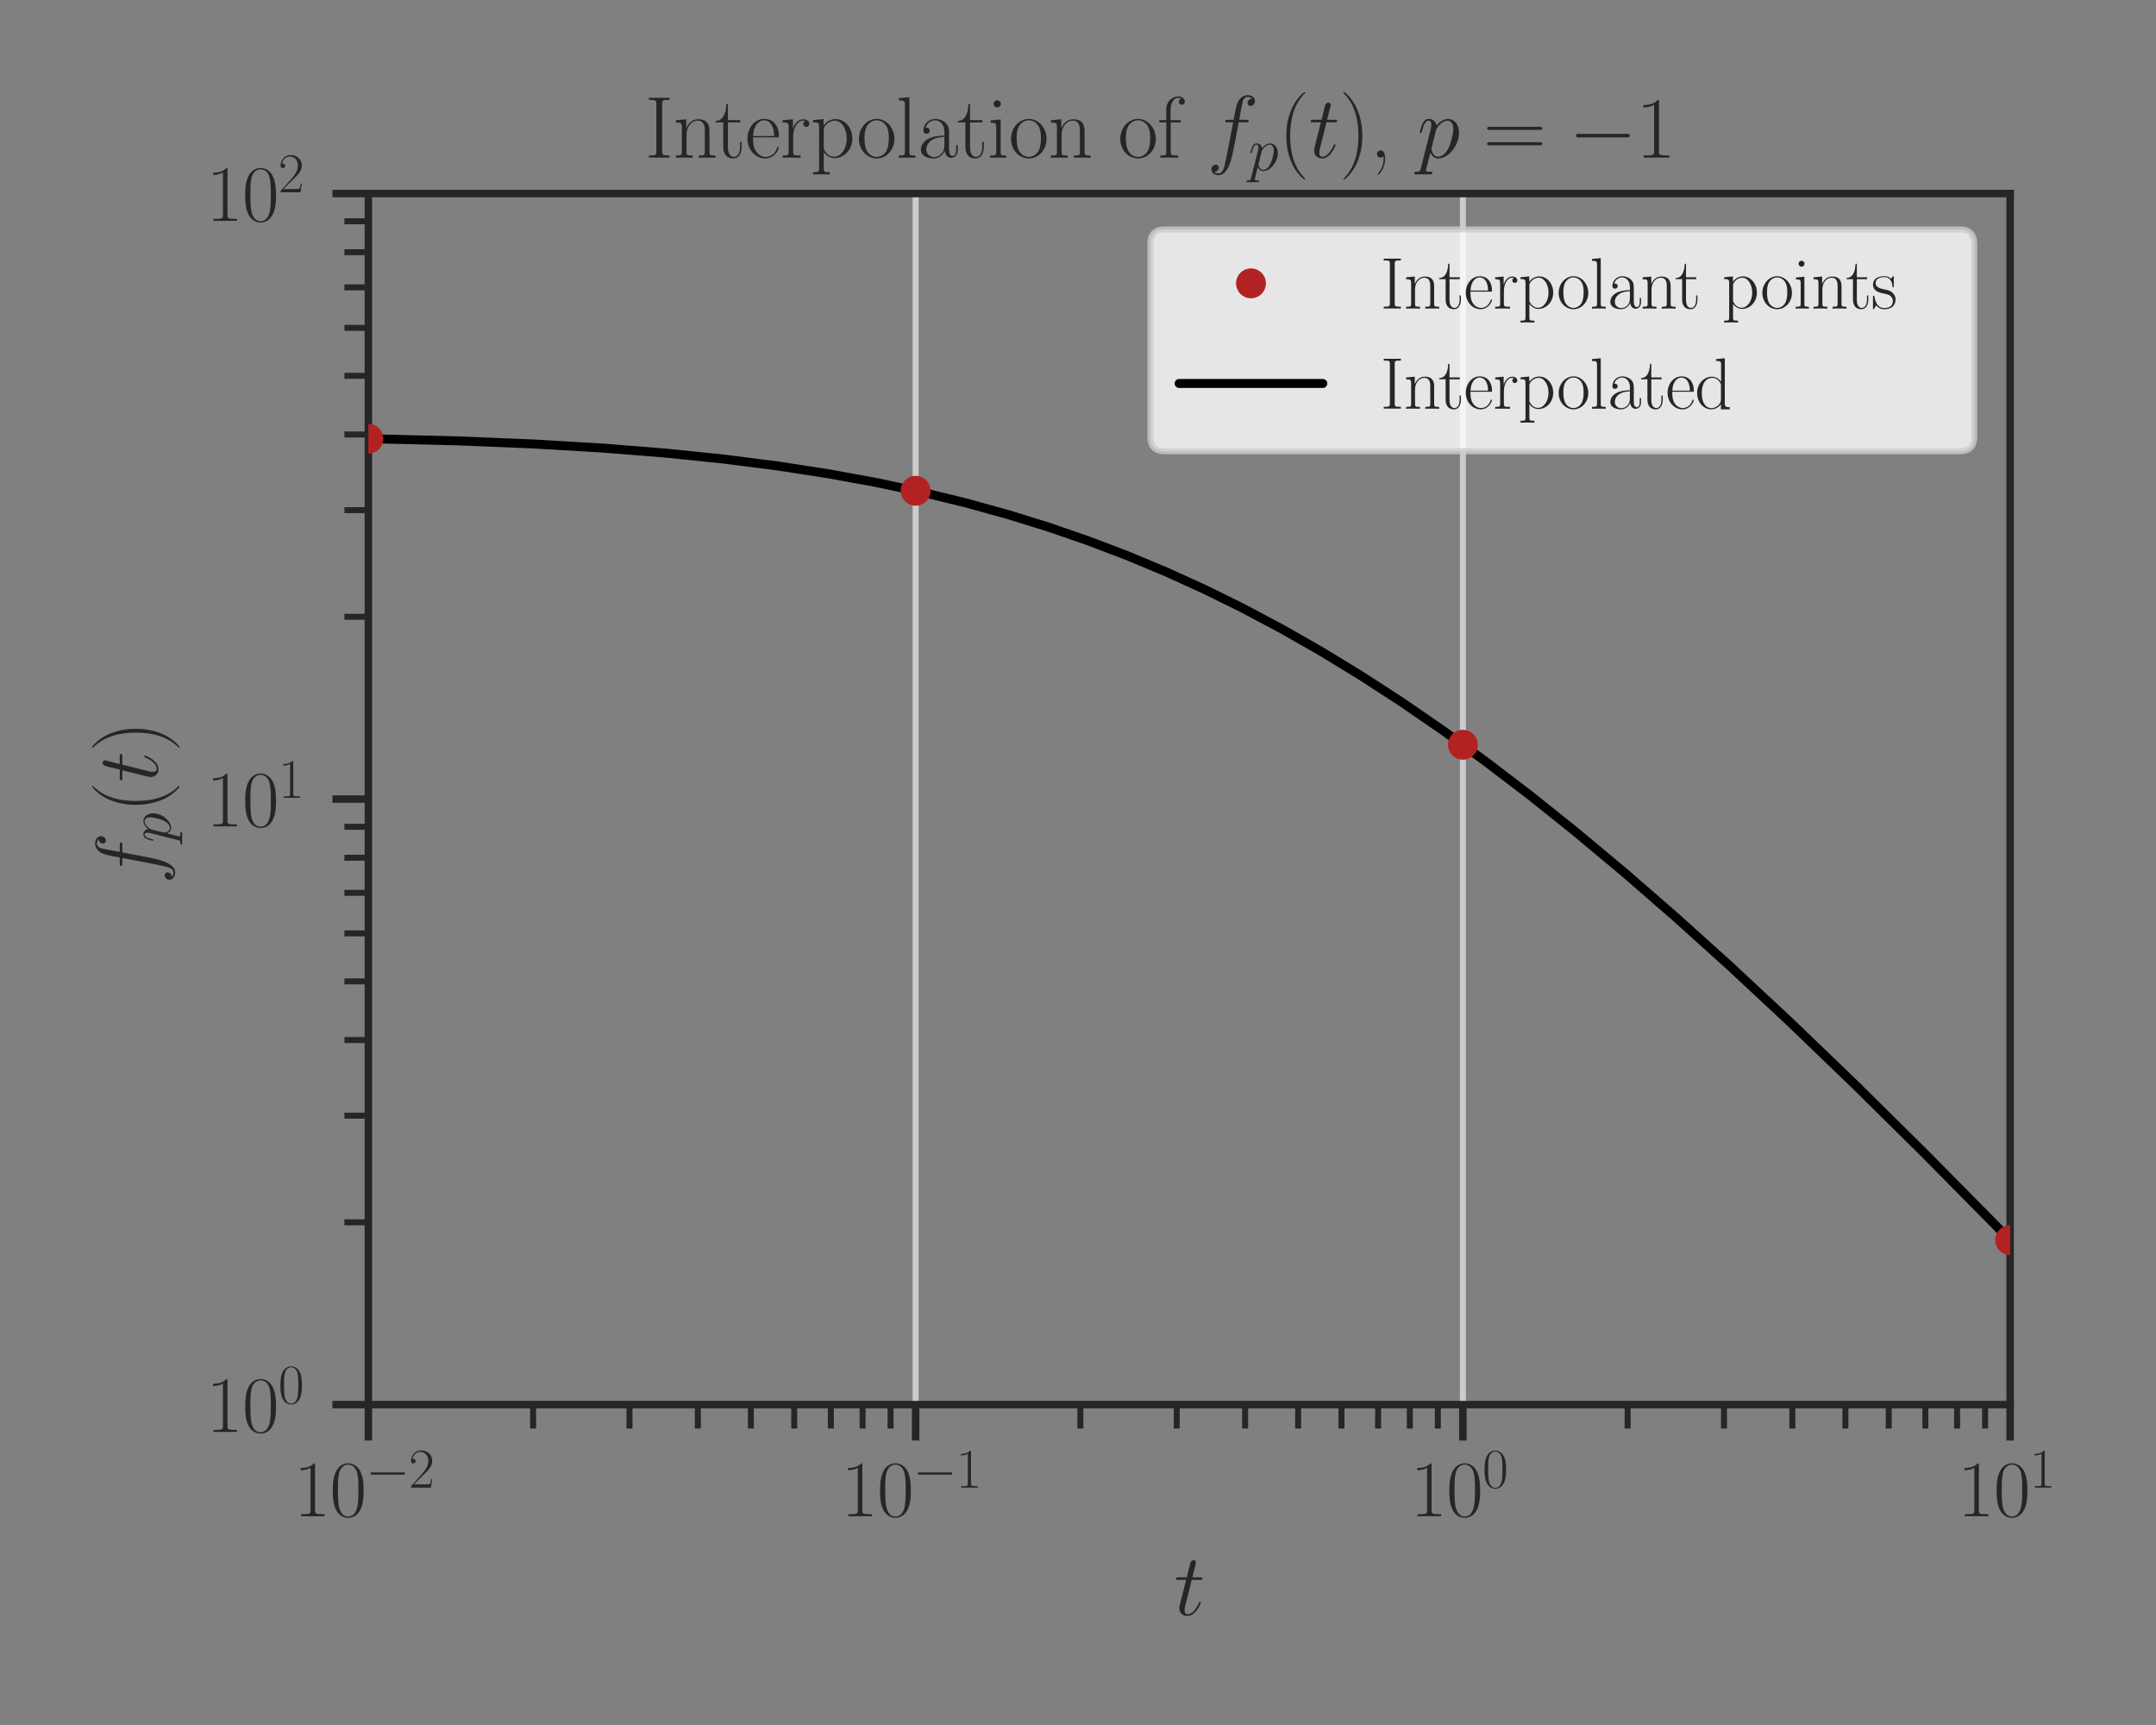 <?xml version="1.0" encoding="UTF-8" standalone="no"?>
<svg
   height="288pt"
   version="1.1"
   viewBox="0 0 360 288"
   width="360pt"
   id="svg610"
   sodipodi:docname="interpolate_trace_2.svg"
   inkscape:version="1.1.2 (0a00cf5339, 2022-02-04)"
   inkscape:export-filename="/home/sia/interpolate_trace_2.png"
   inkscape:export-xdpi="500"
   inkscape:export-ydpi="500"
   xmlns:inkscape="http://www.inkscape.org/namespaces/inkscape"
   xmlns:sodipodi="http://sodipodi.sourceforge.net/DTD/sodipodi-0.dtd"
   xmlns:xlink="http://www.w3.org/1999/xlink"
   xmlns="http://www.w3.org/2000/svg"
   xmlns:svg="http://www.w3.org/2000/svg"
   xmlns:rdf="http://www.w3.org/1999/02/22-rdf-syntax-ns#"
   xmlns:cc="http://creativecommons.org/ns#"
   xmlns:dc="http://purl.org/dc/elements/1.1/">
  <rect x="0" y="0" width="360" height="288" fill="#808080" stroke="none"/>
  <sodipodi:namedview
     id="namedview612"
     pagecolor="#ffffff"
     bordercolor="#666666"
     borderopacity="1.0"
     inkscape:pageshadow="2"
     inkscape:pageopacity="0.0"
     inkscape:pagecheckerboard="0"
     inkscape:document-units="pt"
     showgrid="false"
     inkscape:zoom="1.7760417"
     inkscape:cx="221.27859"
     inkscape:cy="192"
     inkscape:window-width="1920"
     inkscape:window-height="1006"
     inkscape:window-x="0"
     inkscape:window-y="25"
     inkscape:window-maximized="1"
     inkscape:current-layer="svg610" />
  <defs
     id="defs6">
    <style
       type="text/css"
       id="style4">*{stroke-linecap:butt;stroke-linejoin:round;}</style>
  </defs>
  <g
     id="patch_1"
     style="fill:none;stroke:none">
    <path
       d="M 0,288 H 360 V 0 H 0 Z"
       style="fill:none;stroke:none"
       id="path8" />
  </g>
  <g
     id="matplotlib.axis_1">
    <g
       id="xtick_1">
      <g
         id="line2d_1">
        <path
           clip-path="url(#p12f6234865)"
           d="M 61.508,234.506 V 32.312"
           style="fill:none;stroke:#cccccc;stroke-linecap:round"
           id="path14" />
      </g>
      <g
         id="line2d_2">
        <defs
           id="defs18">
          <path
             d="M 0,0 V 6"
             id="m58706935a1"
             style="stroke:#262626;stroke-width:1.25" />
        </defs>
        <g
           id="g22">
          <use
             style="fill:#262626;stroke:#262626;stroke-width:1.25"
             x="61.508"
             xlink:href="#m58706935a1"
             y="234.506"
             id="use20"
             width="100%"
             height="100%" />
        </g>
      </g>
      <g
         id="text_1">
        <!-- $\mathdefault{10^{-2}}$ -->
        <g
           style="fill:#262626"
           transform="matrix(0.132,0,0,-0.132,49.025,253.139)"
           id="g39">
          <defs
             id="defs29">
            <path
               d="m 1702,4058 c 0,134 -6,134 -96,134 -249,-276 -627,-365 -985,-365 -19,0 -51,0 -58,-19 -6,-13 -6,-26 -6,-160 198,0 531,38 787,191 V 461 C 1344,236 1331,160 781,160 H 589 V 0 c 307,0 627,0 934,0 307,0 627,0 935,0 v 160 h -192 c -551,0 -564,70 -564,298 z"
               id="CMR17-31"
               transform="scale(0.016)" />
            <path
               d="m 2688,2025 c 0,391 -6,1055 -275,1566 -237,448 -615,607 -947,607 -308,0 -698,-140 -941,-601 C 269,3118 243,2524 243,2025 c 0,-364 7,-919 205,-1406 275,-658 768,-747 1018,-747 294,0 742,121 1004,728 192,442 218,959 218,1425 z M 1466,-26 c -410,0 -653,351 -743,838 -70,376 -70,926 -70,1284 0,492 0,901 83,1291 122,542 480,709 730,709 262,0 601,-173 723,-696 83,-364 89,-793 89,-1304 0,-416 0,-927 -76,-1304 C 2067,95 1690,-26 1466,-26 Z"
               id="CMR17-30"
               transform="scale(0.016)" />
            <path
               d="m 4218,1472 c 108,0 224,0 224,128 0,128 -116,128 -224,128 H 755 c -109,0 -224,0 -224,-128 0,-128 115,-128 224,-128 z"
               id="CMSY10-0"
               transform="scale(0.016)" />
            <path
               d="M 2669,989 H 2554 C 2490,536 2438,459 2413,420 2381,369 1920,369 1830,369 H 602 c 230,250 678,703 1222,1228 390,370 845,805 845,1438 0,755 -602,1189 -1274,1189 -704,0 -1133,-620 -1133,-1194 0,-250 186,-282 263,-282 64,0 256,39 256,262 0,197 -167,254 -256,254 -39,0 -77,-6 -103,-19 122,545 493,813 884,813 556,0 921,-441 921,-1023 0,-556 -326,-1035 -691,-1451 L 262,146 V 0 h 2253 z"
               id="CMR17-32"
               transform="scale(0.016)" />
          </defs>
          <use
             transform="scale(0.996)"
             xlink:href="#CMR17-31"
             id="use31"
             x="0"
             y="0"
             width="100%"
             height="100%" />
          <use
             transform="matrix(0.996,0,0,0.996,45.69,0)"
             xlink:href="#CMR17-30"
             id="use33"
             x="0"
             y="0"
             width="100%"
             height="100%" />
          <use
             transform="matrix(0.697,0,0,0.697,91.381,36.154)"
             xlink:href="#CMSY10-0"
             id="use35"
             x="0"
             y="0"
             width="100%"
             height="100%" />
          <use
             transform="matrix(0.697,0,0,0.697,145.622,36.154)"
             xlink:href="#CMR17-32"
             id="use37"
             x="0"
             y="0"
             width="100%"
             height="100%" />
        </g>
      </g>
    </g>
    <g
       id="xtick_2">
      <g
         id="line2d_3">
        <path
           clip-path="url(#p12f6234865)"
           d="M 152.887,234.506 V 32.312"
           style="fill:none;stroke:#cccccc;stroke-linecap:round"
           id="path43" />
      </g>
      <g
         id="line2d_4">
        <g
           id="g48">
          <use
             style="fill:#262626;stroke:#262626;stroke-width:1.25"
             x="152.887"
             xlink:href="#m58706935a1"
             y="234.506"
             id="use46"
             width="100%"
             height="100%" />
        </g>
      </g>
      <g
         id="text_2">
        <!-- $\mathdefault{10^{-1}}$ -->
        <g
           style="fill:#262626"
           transform="matrix(0.132,0,0,-0.132,140.404,253.139)"
           id="g59">
          <use
             transform="scale(0.996)"
             xlink:href="#CMR17-31"
             id="use51"
             x="0"
             y="0"
             width="100%"
             height="100%" />
          <use
             transform="matrix(0.996,0,0,0.996,45.69,0)"
             xlink:href="#CMR17-30"
             id="use53"
             x="0"
             y="0"
             width="100%"
             height="100%" />
          <use
             transform="matrix(0.697,0,0,0.697,91.381,36.154)"
             xlink:href="#CMSY10-0"
             id="use55"
             x="0"
             y="0"
             width="100%"
             height="100%" />
          <use
             transform="matrix(0.697,0,0,0.697,145.622,36.154)"
             xlink:href="#CMR17-31"
             id="use57"
             x="0"
             y="0"
             width="100%"
             height="100%" />
        </g>
      </g>
    </g>
    <g
       id="xtick_3">
      <g
         id="line2d_5">
        <path
           clip-path="url(#p12f6234865)"
           d="M 244.266,234.506 V 32.312"
           style="fill:none;stroke:#cccccc;stroke-linecap:round"
           id="path63" />
      </g>
      <g
         id="line2d_6">
        <g
           id="g68">
          <use
             style="fill:#262626;stroke:#262626;stroke-width:1.25"
             x="244.266"
             xlink:href="#m58706935a1"
             y="234.506"
             id="use66"
             width="100%"
             height="100%" />
        </g>
      </g>
      <g
         id="text_3">
        <!-- $\mathdefault{10^{0}}$ -->
        <g
           style="fill:#262626"
           transform="matrix(0.132,0,0,-0.132,235.462,253.139)"
           id="g77">
          <use
             transform="scale(0.996)"
             xlink:href="#CMR17-31"
             id="use71"
             x="0"
             y="0"
             width="100%"
             height="100%" />
          <use
             transform="matrix(0.996,0,0,0.996,45.69,0)"
             xlink:href="#CMR17-30"
             id="use73"
             x="0"
             y="0"
             width="100%"
             height="100%" />
          <use
             transform="matrix(0.697,0,0,0.697,91.381,36.154)"
             xlink:href="#CMR17-30"
             id="use75"
             x="0"
             y="0"
             width="100%"
             height="100%" />
        </g>
      </g>
    </g>
    <g
       id="xtick_4">
      <g
         id="line2d_7">
        <path
           clip-path="url(#p12f6234865)"
           d="M 335.644,234.506 V 32.312"
           style="fill:none;stroke:#cccccc;stroke-linecap:round"
           id="path81" />
      </g>
      <g
         id="line2d_8">
        <g
           id="g86">
          <use
             style="fill:#262626;stroke:#262626;stroke-width:1.25"
             x="335.644"
             xlink:href="#m58706935a1"
             y="234.506"
             id="use84"
             width="100%"
             height="100%" />
        </g>
      </g>
      <g
         id="text_4">
        <!-- $\mathdefault{10^{1}}$ -->
        <g
           style="fill:#262626"
           transform="matrix(0.132,0,0,-0.132,326.841,253.139)"
           id="g95">
          <use
             transform="scale(0.996)"
             xlink:href="#CMR17-31"
             id="use89"
             x="0"
             y="0"
             width="100%"
             height="100%" />
          <use
             transform="matrix(0.996,0,0,0.996,45.69,0)"
             xlink:href="#CMR17-30"
             id="use91"
             x="0"
             y="0"
             width="100%"
             height="100%" />
          <use
             transform="matrix(0.697,0,0,0.697,91.381,36.154)"
             xlink:href="#CMR17-31"
             id="use93"
             x="0"
             y="0"
             width="100%"
             height="100%" />
        </g>
      </g>
    </g>
    <g
       id="xtick_5">
      <g
         id="line2d_9">
        <defs
           id="defs100">
          <path
             d="M 0,0 V 4"
             id="m67d622458b"
             style="stroke:#262626" />
        </defs>
        <g
           id="g104">
          <use
             style="fill:#262626;stroke:#262626"
             x="89.016"
             xlink:href="#m67d622458b"
             y="234.506"
             id="use102"
             width="100%"
             height="100%" />
        </g>
      </g>
    </g>
    <g
       id="xtick_6">
      <g
         id="line2d_10">
        <g
           id="g110">
          <use
             style="fill:#262626;stroke:#262626"
             x="105.107"
             xlink:href="#m67d622458b"
             y="234.506"
             id="use108"
             width="100%"
             height="100%" />
        </g>
      </g>
    </g>
    <g
       id="xtick_7">
      <g
         id="line2d_11">
        <g
           id="g116">
          <use
             style="fill:#262626;stroke:#262626"
             x="116.523"
             xlink:href="#m67d622458b"
             y="234.506"
             id="use114"
             width="100%"
             height="100%" />
        </g>
      </g>
    </g>
    <g
       id="xtick_8">
      <g
         id="line2d_12">
        <g
           id="g122">
          <use
             style="fill:#262626;stroke:#262626"
             x="125.379"
             xlink:href="#m67d622458b"
             y="234.506"
             id="use120"
             width="100%"
             height="100%" />
        </g>
      </g>
    </g>
    <g
       id="xtick_9">
      <g
         id="line2d_13">
        <g
           id="g128">
          <use
             style="fill:#262626;stroke:#262626"
             x="132.614"
             xlink:href="#m67d622458b"
             y="234.506"
             id="use126"
             width="100%"
             height="100%" />
        </g>
      </g>
    </g>
    <g
       id="xtick_10">
      <g
         id="line2d_14">
        <g
           id="g134">
          <use
             style="fill:#262626;stroke:#262626"
             x="138.732"
             xlink:href="#m67d622458b"
             y="234.506"
             id="use132"
             width="100%"
             height="100%" />
        </g>
      </g>
    </g>
    <g
       id="xtick_11">
      <g
         id="line2d_15">
        <g
           id="g140">
          <use
             style="fill:#262626;stroke:#262626"
             x="144.031"
             xlink:href="#m67d622458b"
             y="234.506"
             id="use138"
             width="100%"
             height="100%" />
        </g>
      </g>
    </g>
    <g
       id="xtick_12">
      <g
         id="line2d_16">
        <g
           id="g146">
          <use
             style="fill:#262626;stroke:#262626"
             x="148.705"
             xlink:href="#m67d622458b"
             y="234.506"
             id="use144"
             width="100%"
             height="100%" />
        </g>
      </g>
    </g>
    <g
       id="xtick_13">
      <g
         id="line2d_17">
        <g
           id="g152">
          <use
             style="fill:#262626;stroke:#262626"
             x="180.394"
             xlink:href="#m67d622458b"
             y="234.506"
             id="use150"
             width="100%"
             height="100%" />
        </g>
      </g>
    </g>
    <g
       id="xtick_14">
      <g
         id="line2d_18">
        <g
           id="g158">
          <use
             style="fill:#262626;stroke:#262626"
             x="196.486"
             xlink:href="#m67d622458b"
             y="234.506"
             id="use156"
             width="100%"
             height="100%" />
        </g>
      </g>
    </g>
    <g
       id="xtick_15">
      <g
         id="line2d_19">
        <g
           id="g164">
          <use
             style="fill:#262626;stroke:#262626"
             x="207.902"
             xlink:href="#m67d622458b"
             y="234.506"
             id="use162"
             width="100%"
             height="100%" />
        </g>
      </g>
    </g>
    <g
       id="xtick_16">
      <g
         id="line2d_20">
        <g
           id="g170">
          <use
             style="fill:#262626;stroke:#262626"
             x="216.758"
             xlink:href="#m67d622458b"
             y="234.506"
             id="use168"
             width="100%"
             height="100%" />
        </g>
      </g>
    </g>
    <g
       id="xtick_17">
      <g
         id="line2d_21">
        <g
           id="g176">
          <use
             style="fill:#262626;stroke:#262626"
             x="223.993"
             xlink:href="#m67d622458b"
             y="234.506"
             id="use174"
             width="100%"
             height="100%" />
        </g>
      </g>
    </g>
    <g
       id="xtick_18">
      <g
         id="line2d_22">
        <g
           id="g182">
          <use
             style="fill:#262626;stroke:#262626"
             x="230.111"
             xlink:href="#m67d622458b"
             y="234.506"
             id="use180"
             width="100%"
             height="100%" />
        </g>
      </g>
    </g>
    <g
       id="xtick_19">
      <g
         id="line2d_23">
        <g
           id="g188">
          <use
             style="fill:#262626;stroke:#262626"
             x="235.41"
             xlink:href="#m67d622458b"
             y="234.506"
             id="use186"
             width="100%"
             height="100%" />
        </g>
      </g>
    </g>
    <g
       id="xtick_20">
      <g
         id="line2d_24">
        <g
           id="g194">
          <use
             style="fill:#262626;stroke:#262626"
             x="240.084"
             xlink:href="#m67d622458b"
             y="234.506"
             id="use192"
             width="100%"
             height="100%" />
        </g>
      </g>
    </g>
    <g
       id="xtick_21">
      <g
         id="line2d_25">
        <g
           id="g200">
          <use
             style="fill:#262626;stroke:#262626"
             x="271.773"
             xlink:href="#m67d622458b"
             y="234.506"
             id="use198"
             width="100%"
             height="100%" />
        </g>
      </g>
    </g>
    <g
       id="xtick_22">
      <g
         id="line2d_26">
        <g
           id="g206">
          <use
             style="fill:#262626;stroke:#262626"
             x="287.864"
             xlink:href="#m67d622458b"
             y="234.506"
             id="use204"
             width="100%"
             height="100%" />
        </g>
      </g>
    </g>
    <g
       id="xtick_23">
      <g
         id="line2d_27">
        <g
           id="g212">
          <use
             style="fill:#262626;stroke:#262626"
             x="299.281"
             xlink:href="#m67d622458b"
             y="234.506"
             id="use210"
             width="100%"
             height="100%" />
        </g>
      </g>
    </g>
    <g
       id="xtick_24">
      <g
         id="line2d_28">
        <g
           id="g218">
          <use
             style="fill:#262626;stroke:#262626"
             x="308.137"
             xlink:href="#m67d622458b"
             y="234.506"
             id="use216"
             width="100%"
             height="100%" />
        </g>
      </g>
    </g>
    <g
       id="xtick_25">
      <g
         id="line2d_29">
        <g
           id="g224">
          <use
             style="fill:#262626;stroke:#262626"
             x="315.372"
             xlink:href="#m67d622458b"
             y="234.506"
             id="use222"
             width="100%"
             height="100%" />
        </g>
      </g>
    </g>
    <g
       id="xtick_26">
      <g
         id="line2d_30">
        <g
           id="g230">
          <use
             style="fill:#262626;stroke:#262626"
             x="321.49"
             xlink:href="#m67d622458b"
             y="234.506"
             id="use228"
             width="100%"
             height="100%" />
        </g>
      </g>
    </g>
    <g
       id="xtick_27">
      <g
         id="line2d_31">
        <g
           id="g236">
          <use
             style="fill:#262626;stroke:#262626"
             x="326.789"
             xlink:href="#m67d622458b"
             y="234.506"
             id="use234"
             width="100%"
             height="100%" />
        </g>
      </g>
    </g>
    <g
       id="xtick_28">
      <g
         id="line2d_32">
        <g
           id="g242">
          <use
             style="fill:#262626;stroke:#262626"
             x="331.463"
             xlink:href="#m67d622458b"
             y="234.506"
             id="use240"
             width="100%"
             height="100%" />
        </g>
      </g>
    </g>
    <g
       id="text_5">
      <!-- $t$ -->
      <g
         style="fill:#262626"
         transform="matrix(0.144,0,0,-0.144,196.04,269.658)"
         id="g251">
        <defs
           id="defs247">
          <path
             d="m 1286,2566 h 589 c 122,0 186,0 186,115 0,71 -39,71 -167,71 h -563 l 237,940 c 26,89 26,102 26,148 0,103 -84,160 -167,160 -51,0 -198,-19 -249,-225 L 928,2752 H 326 c -128,0 -185,0 -185,-122 0,-64 45,-64 166,-64 H 877 L 454,881 C 403,658 384,594 384,511 384,211 595,-64 954,-64 c 646,0 992,932 992,976 0,39 -26,58 -64,58 -13,0 -39,0 -52,-26 -6,-6 -12,-13 -57,-115 C 1638,511 1344,64 973,64 781,64 768,224 768,364 c 0,6 0,128 19,204 z"
             id="CMMI12-74"
             transform="scale(0.016)" />
        </defs>
        <use
           transform="scale(0.996)"
           xlink:href="#CMMI12-74"
           id="use249"
           x="0"
           y="0"
           width="100%"
           height="100%" />
      </g>
    </g>
  </g>
  <g
     id="matplotlib.axis_2">
    <g
       id="ytick_1">
      <g
         id="line2d_33">
        <defs
           id="defs256">
          <path
             d="M 0,0 H -6"
             id="m0f0471ccd1"
             style="stroke:#262626;stroke-width:1.25" />
        </defs>
        <g
           id="g260">
          <use
             style="fill:#262626;stroke:#262626;stroke-width:1.25"
             x="61.508"
             xlink:href="#m0f0471ccd1"
             y="234.506"
             id="use258"
             width="100%"
             height="100%" />
        </g>
      </g>
      <g
         id="text_6">
        <!-- $\mathdefault{10^{0}}$ -->
        <g
           style="fill:#262626"
           transform="matrix(0.132,0,0,-0.132,34.401,239.073)"
           id="g269">
          <use
             transform="scale(0.996)"
             xlink:href="#CMR17-31"
             id="use263"
             x="0"
             y="0"
             width="100%"
             height="100%" />
          <use
             transform="matrix(0.996,0,0,0.996,45.69,0)"
             xlink:href="#CMR17-30"
             id="use265"
             x="0"
             y="0"
             width="100%"
             height="100%" />
          <use
             transform="matrix(0.697,0,0,0.697,91.381,36.154)"
             xlink:href="#CMR17-30"
             id="use267"
             x="0"
             y="0"
             width="100%"
             height="100%" />
        </g>
      </g>
    </g>
    <g
       id="ytick_2">
      <g
         id="line2d_34">
        <g
           id="g275">
          <use
             style="fill:#262626;stroke:#262626;stroke-width:1.25"
             x="61.508"
             xlink:href="#m0f0471ccd1"
             y="133.409"
             id="use273"
             width="100%"
             height="100%" />
        </g>
      </g>
      <g
         id="text_7">
        <!-- $\mathdefault{10^{1}}$ -->
        <g
           style="fill:#262626"
           transform="matrix(0.132,0,0,-0.132,34.401,137.975)"
           id="g284">
          <use
             transform="scale(0.996)"
             xlink:href="#CMR17-31"
             id="use278"
             x="0"
             y="0"
             width="100%"
             height="100%" />
          <use
             transform="matrix(0.996,0,0,0.996,45.69,0)"
             xlink:href="#CMR17-30"
             id="use280"
             x="0"
             y="0"
             width="100%"
             height="100%" />
          <use
             transform="matrix(0.697,0,0,0.697,91.381,36.154)"
             xlink:href="#CMR17-31"
             id="use282"
             x="0"
             y="0"
             width="100%"
             height="100%" />
        </g>
      </g>
    </g>
    <g
       id="ytick_3">
      <g
         id="line2d_35">
        <g
           id="g290">
          <use
             style="fill:#262626;stroke:#262626;stroke-width:1.25"
             x="61.508"
             xlink:href="#m0f0471ccd1"
             y="32.312"
             id="use288"
             width="100%"
             height="100%" />
        </g>
      </g>
      <g
         id="text_8">
        <!-- $\mathdefault{10^{2}}$ -->
        <g
           style="fill:#262626"
           transform="matrix(0.132,0,0,-0.132,34.401,36.878)"
           id="g299">
          <use
             transform="scale(0.996)"
             xlink:href="#CMR17-31"
             id="use293"
             x="0"
             y="0"
             width="100%"
             height="100%" />
          <use
             transform="matrix(0.996,0,0,0.996,45.69,0)"
             xlink:href="#CMR17-30"
             id="use295"
             x="0"
             y="0"
             width="100%"
             height="100%" />
          <use
             transform="matrix(0.697,0,0,0.697,91.381,36.154)"
             xlink:href="#CMR17-32"
             id="use297"
             x="0"
             y="0"
             width="100%"
             height="100%" />
        </g>
      </g>
    </g>
    <g
       id="ytick_4">
      <g
         id="line2d_36">
        <defs
           id="defs304">
          <path
             d="M 0,0 H -4"
             id="m110af68e98"
             style="stroke:#262626" />
        </defs>
        <g
           id="g308">
          <use
             style="fill:#262626;stroke:#262626"
             x="61.508"
             xlink:href="#m110af68e98"
             y="204.073"
             id="use306"
             width="100%"
             height="100%" />
        </g>
      </g>
    </g>
    <g
       id="ytick_5">
      <g
         id="line2d_37">
        <g
           id="g314">
          <use
             style="fill:#262626;stroke:#262626"
             x="61.508"
             xlink:href="#m110af68e98"
             y="186.271"
             id="use312"
             width="100%"
             height="100%" />
        </g>
      </g>
    </g>
    <g
       id="ytick_6">
      <g
         id="line2d_38">
        <g
           id="g320">
          <use
             style="fill:#262626;stroke:#262626"
             x="61.508"
             xlink:href="#m110af68e98"
             y="173.64"
             id="use318"
             width="100%"
             height="100%" />
        </g>
      </g>
    </g>
    <g
       id="ytick_7">
      <g
         id="line2d_39">
        <g
           id="g326">
          <use
             style="fill:#262626;stroke:#262626"
             x="61.508"
             xlink:href="#m110af68e98"
             y="163.842"
             id="use324"
             width="100%"
             height="100%" />
        </g>
      </g>
    </g>
    <g
       id="ytick_8">
      <g
         id="line2d_40">
        <g
           id="g332">
          <use
             style="fill:#262626;stroke:#262626"
             x="61.508"
             xlink:href="#m110af68e98"
             y="155.837"
             id="use330"
             width="100%"
             height="100%" />
        </g>
      </g>
    </g>
    <g
       id="ytick_9">
      <g
         id="line2d_41">
        <g
           id="g338">
          <use
             style="fill:#262626;stroke:#262626"
             x="61.508"
             xlink:href="#m110af68e98"
             y="149.069"
             id="use336"
             width="100%"
             height="100%" />
        </g>
      </g>
    </g>
    <g
       id="ytick_10">
      <g
         id="line2d_42">
        <g
           id="g344">
          <use
             style="fill:#262626;stroke:#262626"
             x="61.508"
             xlink:href="#m110af68e98"
             y="143.206"
             id="use342"
             width="100%"
             height="100%" />
        </g>
      </g>
    </g>
    <g
       id="ytick_11">
      <g
         id="line2d_43">
        <g
           id="g350">
          <use
             style="fill:#262626;stroke:#262626"
             x="61.508"
             xlink:href="#m110af68e98"
             y="138.035"
             id="use348"
             width="100%"
             height="100%" />
        </g>
      </g>
    </g>
    <g
       id="ytick_12">
      <g
         id="line2d_44">
        <g
           id="g356">
          <use
             style="fill:#262626;stroke:#262626"
             x="61.508"
             xlink:href="#m110af68e98"
             y="102.976"
             id="use354"
             width="100%"
             height="100%" />
        </g>
      </g>
    </g>
    <g
       id="ytick_13">
      <g
         id="line2d_45">
        <g
           id="g362">
          <use
             style="fill:#262626;stroke:#262626"
             x="61.508"
             xlink:href="#m110af68e98"
             y="85.173"
             id="use360"
             width="100%"
             height="100%" />
        </g>
      </g>
    </g>
    <g
       id="ytick_14">
      <g
         id="line2d_46">
        <g
           id="g368">
          <use
             style="fill:#262626;stroke:#262626"
             x="61.508"
             xlink:href="#m110af68e98"
             y="72.542"
             id="use366"
             width="100%"
             height="100%" />
        </g>
      </g>
    </g>
    <g
       id="ytick_15">
      <g
         id="line2d_47">
        <g
           id="g374">
          <use
             style="fill:#262626;stroke:#262626"
             x="61.508"
             xlink:href="#m110af68e98"
             y="62.745"
             id="use372"
             width="100%"
             height="100%" />
        </g>
      </g>
    </g>
    <g
       id="ytick_16">
      <g
         id="line2d_48">
        <g
           id="g380">
          <use
             style="fill:#262626;stroke:#262626"
             x="61.508"
             xlink:href="#m110af68e98"
             y="54.74"
             id="use378"
             width="100%"
             height="100%" />
        </g>
      </g>
    </g>
    <g
       id="ytick_17">
      <g
         id="line2d_49">
        <g
           id="g386">
          <use
             style="fill:#262626;stroke:#262626"
             x="61.508"
             xlink:href="#m110af68e98"
             y="47.972"
             id="use384"
             width="100%"
             height="100%" />
        </g>
      </g>
    </g>
    <g
       id="ytick_18">
      <g
         id="line2d_50">
        <g
           id="g392">
          <use
             style="fill:#262626;stroke:#262626"
             x="61.508"
             xlink:href="#m110af68e98"
             y="42.109"
             id="use390"
             width="100%"
             height="100%" />
        </g>
      </g>
    </g>
    <g
       id="ytick_19">
      <g
         id="line2d_51">
        <g
           id="g398">
          <use
             style="fill:#262626;stroke:#262626"
             x="61.508"
             xlink:href="#m110af68e98"
             y="36.938"
             id="use396"
             width="100%"
             height="100%" />
        </g>
      </g>
    </g>
    <g
       id="text_9">
      <!-- $f_p(t)$ -->
      <g
         style="fill:#262626"
         transform="matrix(0,-0.144,-0.144,0,26.312,147.625)"
         id="g418">
        <defs
           id="defs406">
          <path
             d="m 2854,2566 c 128,0 180,0 180,122 0,64 -52,64 -167,64 h -518 c 121,677 211,1145 262,1355 39,158 173,309 339,309 135,0 269,-58 333,-118 -249,-26 -326,-216 -326,-329 0,-132 96,-210 217,-210 128,0 320,111 320,360 0,274 -268,425 -550,425 -275,0 -544,-210 -672,-466 -115,-230 -179,-467 -326,-1326 h -429 c -122,0 -186,0 -186,-115 0,-71 39,-71 167,-71 h 409 C 1792,1976 1530,542 1382,-137 1274,-689 1178,-1152 858,-1152 c -20,0 -205,0 -320,121 326,26 326,305 326,311 0,127 -96,203 -218,203 -128,0 -320,-108 -320,-350 0,-273 282,-413 532,-413 652,0 921,1162 992,1479 115,489 428,2177 460,2367 z"
             id="CMMI12-66"
             transform="scale(0.016)" />
          <path
             d="m 275,-789 c -45,-191 -70,-242 -333,-242 -76,0 -140,0 -140,-121 0,-13 6,-64 76,-64 84,0 173,0 256,0 h 276 c 134,0 460,0 595,0 38,0 115,0 115,115 0,70 -45,70 -154,70 -294,0 -313,44 -313,94 0,76 288,1156 326,1301 71,-179 243,-428 576,-428 723,0 1504,939 1504,1878 0,587 -333,1002 -813,1002 -409,0 -755,-396 -825,-485 -51,319 -301,485 -557,485 -186,0 -333,-89 -454,-332 -116,-230 -205,-619 -205,-645 0,-25 25,-57 70,-57 51,0 58,6 96,153 96,377 218,754 474,754 147,0 198,-102 198,-292 0,-152 -19,-216 -45,-330 z m 1107,2782 c 45,178 224,364 327,453 70,64 281,243 525,243 281,0 409,-281 409,-613 C 2643,1769 2464,1047 2304,715 2144,370 1850,64 1555,64 c -435,0 -505,549 -505,575 0,19 12,70 19,102 z"
             id="CMMI12-70"
             transform="scale(0.016)" />
          <path
             d="m 1958,-1561 c 0,6 0,19 -19,38 -294,299 -1081,1116 -1081,3104 0,1988 774,2798 1088,3116 0,7 12,20 12,39 0,19 -19,32 -44,32 -71,0 -615,-472 -928,-1174 C 666,2887 576,2199 576,1588 c 0,-460 45,-1237 429,-2059 307,-664 832,-1129 909,-1129 32,0 44,13 44,39 z"
             id="CMR17-28"
             transform="scale(0.016)" />
          <path
             d="m 1683,1581 c 0,459 -45,1236 -429,2058 -307,664 -832,1129 -908,1129 -20,0 -45,-7 -45,-39 0,-12 6,-19 13,-32 307,-319 1088,-1129 1088,-3113 0,-1991 -775,-2801 -1088,-3121 -7,-12 -13,-19 -13,-31 0,-32 25,-32 45,-32 70,0 614,472 928,1174 320,707 409,1395 409,2007 z"
             id="CMR17-29"
             transform="scale(0.016)" />
        </defs>
        <use
           transform="scale(0.996)"
           xlink:href="#CMMI12-66"
           id="use408"
           x="0"
           y="0"
           width="100%"
           height="100%" />
        <use
           transform="matrix(0.697,0,0,0.697,48.083,-14.944)"
           xlink:href="#CMMI12-70"
           id="use410"
           x="0"
           y="0"
           width="100%"
           height="100%" />
        <use
           transform="matrix(0.996,0,0,0.996,82.853,0)"
           xlink:href="#CMR17-28"
           id="use412"
           x="0"
           y="0"
           width="100%"
           height="100%" />
        <use
           transform="matrix(0.996,0,0,0.996,118.134,0)"
           xlink:href="#CMMI12-74"
           id="use414"
           x="0"
           y="0"
           width="100%"
           height="100%" />
        <use
           transform="matrix(0.996,0,0,0.996,153.36,0)"
           xlink:href="#CMR17-29"
           id="use416"
           x="0"
           y="0"
           width="100%"
           height="100%" />
      </g>
    </g>
  </g>
  <g
     id="line2d_52">
    <path
       clip-path="url(#p12f6234865)"
       d="m 61.508,73.241 14.818,0.36 12.897,0.527 11.525,0.686 10.428,0.836 9.604,0.987 9.056,1.154 8.507,1.311 7.958,1.452 7.684,1.632 7.135,1.737 7.135,1.969 6.86,2.127 6.586,2.272 6.586,2.507 6.586,2.752 6.311,2.874 6.311,3.11 6.586,3.5 6.586,3.76 6.586,4.018 6.86,4.454 6.86,4.72 7.135,5.18 7.409,5.657 7.684,6.147 8.232,6.879 8.507,7.399 9.056,8.168 9.879,9.214 10.702,10.291 11.8,11.662 13.172,13.341 1.098,1.125 v 0"
       style="fill:none;stroke:#000000;stroke-width:1.5;stroke-linecap:round"
       id="path422" />
  </g>
  <g
     id="patch_3">
    <path
       d="M 61.508,234.506 V 32.312"
       style="fill:none;stroke:#262626;stroke-width:1.25;stroke-linecap:square;stroke-linejoin:miter"
       id="path425" />
  </g>
  <g
     id="patch_4">
    <path
       d="M 335.644,234.506 V 32.312"
       style="fill:none;stroke:#262626;stroke-width:1.25;stroke-linecap:square;stroke-linejoin:miter"
       id="path428" />
  </g>
  <g
     id="patch_5">
    <path
       d="M 61.508,234.506 H 335.644"
       style="fill:none;stroke:#262626;stroke-width:1.25;stroke-linecap:square;stroke-linejoin:miter"
       id="path431" />
  </g>
  <g
     id="patch_6">
    <path
       d="M 61.508,32.312 H 335.644"
       style="fill:none;stroke:#262626;stroke-width:1.25;stroke-linecap:square;stroke-linejoin:miter"
       id="path434" />
  </g>
  <g
     id="text_10">
    <!-- Interpolation of $f_p(t)$, $p = -1$ -->
    <g
       style="fill:#262626"
       transform="matrix(0.144,0,0,-0.144,107.671,26.312)"
       id="g502">
      <defs
         id="defs450">
        <path
           d="m 1261,3905 c 0,287 77,287 537,287 v 160 c -204,0 -531,0 -748,0 -218,0 -544,0 -749,0 v -160 c 461,0 537,0 537,-287 V 447 C 838,160 762,160 301,160 V 0 c 205,0 531,0 749,0 217,0 544,0 748,0 v 160 c -460,0 -537,0 -537,287 z"
           id="CMR17-49"
           transform="scale(0.016)" />
        <path
           d="m 2656,1933 c 0,326 -64,857 -819,857 -506,0 -768,-390 -864,-646 h -7 v 646 l -755,-70 v -166 c 378,0 435,-39 435,-346 V 428 C 646,184 621,153 211,153 V -13 C 365,0 646,0 813,0 c 166,0 454,0 608,-13 v 166 c -410,0 -435,25 -435,275 v 1230 c 0,589 358,1030 806,1030 474,0 525,-422 525,-730 V 428 c 0,-244 -26,-275 -435,-275 V -13 c 153,13 435,13 601,13 167,0 455,0 608,-13 v 166 c -409,0 -435,25 -435,275 z"
           id="CMR17-6e"
           transform="scale(0.016)" />
        <path
           d="m 966,2560 h 896 v 165 H 966 V 3904 H 851 C 838,3245 614,2668 70,2668 V 2560 H 627 V 771 c 0,-121 0,-835 743,-835 377,0 595,370 595,841 v 363 H 1850 V 783 C 1850,344 1677,51 1408,51 1222,51 966,178 966,758 Z"
           id="CMR17-74"
           transform="scale(0.016)" />
        <path
           d="m 2438,1472 c 26,26 26,39 26,104 0,662 -346,1240 -1075,1240 C 710,2816 173,2169 173,1383 173,551 781,-64 1459,-64 c 717,0 999,671 999,804 0,44 -39,44 -52,44 -44,0 -51,-13 -76,-88 C 2189,265 1837,51 1504,51 1229,51 954,203 781,480 582,803 582,1176 582,1472 Z m -1849,96 c 45,937 537,1146 793,1146 436,0 730,-417 736,-1146 z"
           id="CMR17-65"
           transform="scale(0.016)" />
        <path
           d="m 960,1497 c 0,615 262,1191 742,1191 45,0 90,-6 135,-26 0,0 -141,-45 -141,-210 0,-154 122,-218 218,-218 76,0 217,45 217,224 0,205 -205,332 -422,332 -487,0 -698,-473 -762,-697 h -6 v 697 l -743,-70 v -166 c 378,0 436,-39 436,-346 V 428 C 634,184 608,153 198,153 V -13 C 352,0 646,0 813,0 c 185,0 512,0 685,-13 v 166 c -461,0 -538,0 -538,287 z"
           id="CMR17-72"
           transform="scale(0.016)" />
        <path
           d="m 1408,-1063 c -410,0 -435,26 -435,274 V 402 c 185,-268 454,-440 793,-440 640,0 1287,561 1287,1426 0,803 -557,1414 -1216,1414 -384,0 -698,-210 -877,-464 v 464 l -762,-70 v -165 c 378,0 436,-39 436,-344 V -789 c 0,-242 -26,-274 -436,-274 v -165 c 154,12 436,12 602,12 166,0 454,0 608,-12 z M 973,2012 c 0,90 0,223 249,459 32,26 250,217 570,217 467,0 851,-580 851,-1306 C 2643,656 2234,64 1728,64 1498,64 1248,172 1056,472 973,612 973,650 973,752 Z"
           id="CMR17-70"
           transform="scale(0.016)" />
        <path
           d="m 2758,1356 c 0,820 -595,1460 -1292,1460 C 768,2816 173,2176 173,1356 173,551 768,-64 1466,-64 c 697,0 1292,615 1292,1420 z M 1466,51 c -301,0 -557,179 -704,429 -160,287 -180,646 -180,928 0,269 13,602 180,890 128,211 377,416 704,416 288,0 531,-160 684,-384 199,-301 199,-723 199,-922 0,-250 -13,-633 -186,-941 C 1984,173 1709,51 1466,51 Z"
           id="CMR17-6f"
           transform="scale(0.016)" />
        <path
           d="m 979,4396 -761,-70 v -166 c 377,0 435,-38 435,-343 V 426 C 653,184 627,153 218,153 V -13 C 371,0 653,0 813,0 c 166,0 448,0 601,-13 v 166 c -409,0 -435,25 -435,273 z"
           id="CMR17-6c"
           transform="scale(0.016)" />
        <path
           d="m 2304,1653 c 0,419 0,641 -269,890 -237,209 -512,273 -729,273 -506,0 -871,-409 -871,-845 0,-243 192,-243 231,-243 83,0 230,50 230,226 0,158 -122,227 -230,227 -26,0 -58,-7 -77,-13 134,424 480,546 704,546 320,0 672,-285 672,-829 V 1600 C 1587,1600 1133,1549 774,1357 371,1133 256,813 256,570 256,77 832,-64 1171,-64 c 352,0 679,203 819,575 13,-278 192,-529 474,-529 134,0 474,88 474,585 V 920 H 2822 V 562 c 0,-384 -172,-434 -256,-434 -262,0 -262,330 -262,610 z M 1965,870 C 1965,317 1568,38 1216,38 896,38 646,275 646,570 c 0,191 84,530 455,735 307,173 659,199 864,199 z"
           id="CMR17-61"
           transform="scale(0.016)" />
        <path
           d="m 992,3909 c 0,140 -115,261 -262,261 -141,0 -263,-114 -263,-261 0,-140 115,-261 263,-261 140,0 262,115 262,261 z M 243,2706 v -165 c 359,0 410,-39 410,-344 V 427 C 653,184 627,153 218,153 V -13 C 371,0 646,0 806,0 c 154,0 416,0 564,-13 v 166 c -378,0 -391,38 -391,267 v 2356 z"
           id="CMR17-69"
           transform="scale(0.016)" />
        <path
           d="m 979,2560 h 730 v 165 H 966 v 769 c 0,528 269,858 544,858 84,0 180,-25 244,-70 -52,-13 -186,-57 -186,-215 0,-166 128,-217 218,-217 89,0 217,51 217,217 0,241 -230,387 -486,387 -365,0 -864,-298 -864,-973 V 2725 H 141 V 2560 H 653 V 427 C 653,184 627,153 218,153 V -13 C 371,0 666,0 832,0 c 186,0 512,0 685,-13 v 166 c -461,0 -538,0 -538,286 z"
           id="CMR17-66"
           transform="scale(0.016)" />
        <path
           d="m 1011,102 c 13,-57 13,-77 13,-179 0,-386 -128,-740 -397,-1062 -32,-31 -32,-44 -32,-58 0,-25 26,-51 51,-51 39,0 480,449 480,1161 0,211 -25,609 -326,609 C 659,522 538,427 538,261 538,96 659,0 800,0 c 77,0 160,32 211,102 z"
           id="CMR17-2c"
           transform="scale(0.016)" />
        <path
           d="m 4115,2017 c 96,0 192,0 192,108 0,115 -109,115 -217,115 H 512 c -109,0 -218,0 -218,-115 0,-108 96,-108 192,-108 z M 4090,896 c 108,0 217,0 217,115 0,108 -96,108 -192,108 H 486 c -96,0 -192,0 -192,-108 0,-115 109,-115 218,-115 z"
           id="CMR17-3d"
           transform="scale(0.016)" />
      </defs>
      <use
         transform="scale(0.996)"
         xlink:href="#CMR17-49"
         id="use452"
         x="0"
         y="0"
         width="100%"
         height="100%" />
      <use
         transform="matrix(0.996,0,0,0.996,32.638,0)"
         xlink:href="#CMR17-6e"
         id="use454"
         x="0"
         y="0"
         width="100%"
         height="100%" />
      <use
         transform="matrix(0.996,0,0,0.996,80.931,0)"
         xlink:href="#CMR17-74"
         id="use456"
         x="0"
         y="0"
         width="100%"
         height="100%" />
      <use
         transform="matrix(0.996,0,0,0.996,116.212,0)"
         xlink:href="#CMR17-65"
         id="use458"
         x="0"
         y="0"
         width="100%"
         height="100%" />
      <use
         transform="matrix(0.996,0,0,0.996,156.698,0)"
         xlink:href="#CMR17-72"
         id="use460"
         x="0"
         y="0"
         width="100%"
         height="100%" />
      <use
         transform="matrix(0.996,0,0,0.996,191.979,0)"
         xlink:href="#CMR17-70"
         id="use462"
         x="0"
         y="0"
         width="100%"
         height="100%" />
      <use
         transform="matrix(0.996,0,0,0.996,245.476,0)"
         xlink:href="#CMR17-6f"
         id="use464"
         x="0"
         y="0"
         width="100%"
         height="100%" />
      <use
         transform="matrix(0.996,0,0,0.996,291.167,0)"
         xlink:href="#CMR17-6c"
         id="use466"
         x="0"
         y="0"
         width="100%"
         height="100%" />
      <use
         transform="matrix(0.996,0,0,0.996,316.038,0)"
         xlink:href="#CMR17-61"
         id="use468"
         x="0"
         y="0"
         width="100%"
         height="100%" />
      <use
         transform="matrix(0.996,0,0,0.996,361.728,0)"
         xlink:href="#CMR17-74"
         id="use470"
         x="0"
         y="0"
         width="100%"
         height="100%" />
      <use
         transform="matrix(0.996,0,0,0.996,397.009,0)"
         xlink:href="#CMR17-69"
         id="use472"
         x="0"
         y="0"
         width="100%"
         height="100%" />
      <use
         transform="matrix(0.996,0,0,0.996,421.88,0)"
         xlink:href="#CMR17-6f"
         id="use474"
         x="0"
         y="0"
         width="100%"
         height="100%" />
      <use
         transform="matrix(0.996,0,0,0.996,467.571,0)"
         xlink:href="#CMR17-6e"
         id="use476"
         x="0"
         y="0"
         width="100%"
         height="100%" />
      <use
         transform="matrix(0.996,0,0,0.996,548.542,0)"
         xlink:href="#CMR17-6f"
         id="use478"
         x="0"
         y="0"
         width="100%"
         height="100%" />
      <use
         transform="matrix(0.996,0,0,0.996,594.232,0)"
         xlink:href="#CMR17-66"
         id="use480"
         x="0"
         y="0"
         width="100%"
         height="100%" />
      <use
         transform="matrix(0.996,0,0,0.996,651.782,0)"
         xlink:href="#CMMI12-66"
         id="use482"
         x="0"
         y="0"
         width="100%"
         height="100%" />
      <use
         transform="matrix(0.697,0,0,0.697,699.865,-14.944)"
         xlink:href="#CMMI12-70"
         id="use484"
         x="0"
         y="0"
         width="100%"
         height="100%" />
      <use
         transform="matrix(0.996,0,0,0.996,734.635,0)"
         xlink:href="#CMR17-28"
         id="use486"
         x="0"
         y="0"
         width="100%"
         height="100%" />
      <use
         transform="matrix(0.996,0,0,0.996,769.916,0)"
         xlink:href="#CMMI12-74"
         id="use488"
         x="0"
         y="0"
         width="100%"
         height="100%" />
      <use
         transform="matrix(0.996,0,0,0.996,805.142,0)"
         xlink:href="#CMR17-29"
         id="use490"
         x="0"
         y="0"
         width="100%"
         height="100%" />
      <use
         transform="matrix(0.996,0,0,0.996,840.423,0)"
         xlink:href="#CMR17-2c"
         id="use492"
         x="0"
         y="0"
         width="100%"
         height="100%" />
      <use
         transform="matrix(0.996,0,0,0.996,895.37,0)"
         xlink:href="#CMMI12-70"
         id="use494"
         x="0"
         y="0"
         width="100%"
         height="100%" />
      <use
         transform="matrix(0.996,0,0,0.996,972.003,0)"
         xlink:href="#CMR17-3d"
         id="use496"
         x="0"
         y="0"
         width="100%"
         height="100%" />
      <use
         transform="matrix(0.996,0,0,0.996,1071.392,0)"
         xlink:href="#CMSY10-0"
         id="use498"
         x="0"
         y="0"
         width="100%"
         height="100%" />
      <use
         transform="matrix(0.996,0,0,0.996,1148.88,0)"
         xlink:href="#CMR17-31"
         id="use500"
         x="0"
         y="0"
         width="100%"
         height="100%" />
    </g>
  </g>
  <g
     id="legend_1">
    <g
       id="patch_7">
      <path
         d="m 194.488,75.344 h 132.76 q 2.399,0 2.399,-2.399 V 40.708 q 0,-2.399 -2.399,-2.399 h -132.76 q -2.399,0 -2.399,2.399 v 32.236 q 0,2.399 2.399,2.399 z"
         style="opacity:0.8;fill:#ffffff;stroke:#cccccc;stroke-linejoin:miter"
         id="path505" />
    </g>
    <g
       id="line2d_53" />
    <g
       id="line2d_54">
      <defs
         id="defs510">
        <path
           d="M 0,2 C 0.53,2 1.039,1.789 1.414,1.414 1.789,1.039 2,0.53 2,0 2,-0.53 1.789,-1.039 1.414,-1.414 1.039,-1.789 0.53,-2 0,-2 -0.53,-2 -1.039,-1.789 -1.414,-1.414 -1.789,-1.039 -2,-0.53 -2,0 -2,0.53 -1.789,1.039 -1.414,1.414 -1.039,1.789 -0.53,2 0,2 Z"
           id="m7c42e2c07a"
           style="stroke:#b22222" />
      </defs>
      <g
         id="g514">
        <use
           style="fill:#b22222;stroke:#b22222"
           x="208.883"
           xlink:href="#m7c42e2c07a"
           y="47.306"
           id="use512"
           width="100%"
           height="100%" />
      </g>
    </g>
    <g
       id="text_11">
      <!-- Interpolant points -->
      <g
         style="fill:#262626"
         transform="matrix(0.12,0,0,-0.12,230.474,51.504)"
         id="g554">
        <defs
           id="defs518">
          <path
             d="m 1978,2697 c 0,116 -7,122 -45,122 -26,0 -32,-6 -109,-102 -19,-26 -77,-91 -96,-116 -205,218 -493,218 -602,218 -710,0 -966,-372 -966,-743 0,-578 653,-711 838,-751 404,-82 544,-108 679,-224 83,-76 224,-217 224,-447 0,-270 -154,-616 -743,-616 -556,0 -755,422 -870,983 -19,89 -19,96 -70,96 -52,0 -58,-7 -58,-134 V 63 c 0,-114 6,-121 45,-121 32,0 38,7 70,58 39,57 135,211 173,276 128,-173 352,-340 710,-340 634,0 973,347 973,848 0,328 -173,501 -256,578 -192,199 -416,244 -685,295 -352,78 -800,168 -800,560 0,166 90,520 736,520 685,0 724,-643 736,-849 7,-32 39,-39 58,-39 58,0 58,20 58,129 z"
             id="CMR17-73"
             transform="scale(0.016)" />
        </defs>
        <use
           transform="scale(0.996)"
           xlink:href="#CMR17-49"
           id="use520"
           x="0"
           y="0"
           width="100%"
           height="100%" />
        <use
           transform="matrix(0.996,0,0,0.996,32.638,0)"
           xlink:href="#CMR17-6e"
           id="use522"
           x="0"
           y="0"
           width="100%"
           height="100%" />
        <use
           transform="matrix(0.996,0,0,0.996,80.931,0)"
           xlink:href="#CMR17-74"
           id="use524"
           x="0"
           y="0"
           width="100%"
           height="100%" />
        <use
           transform="matrix(0.996,0,0,0.996,116.212,0)"
           xlink:href="#CMR17-65"
           id="use526"
           x="0"
           y="0"
           width="100%"
           height="100%" />
        <use
           transform="matrix(0.996,0,0,0.996,156.698,0)"
           xlink:href="#CMR17-72"
           id="use528"
           x="0"
           y="0"
           width="100%"
           height="100%" />
        <use
           transform="matrix(0.996,0,0,0.996,191.979,0)"
           xlink:href="#CMR17-70"
           id="use530"
           x="0"
           y="0"
           width="100%"
           height="100%" />
        <use
           transform="matrix(0.996,0,0,0.996,245.476,0)"
           xlink:href="#CMR17-6f"
           id="use532"
           x="0"
           y="0"
           width="100%"
           height="100%" />
        <use
           transform="matrix(0.996,0,0,0.996,291.167,0)"
           xlink:href="#CMR17-6c"
           id="use534"
           x="0"
           y="0"
           width="100%"
           height="100%" />
        <use
           transform="matrix(0.996,0,0,0.996,316.038,0)"
           xlink:href="#CMR17-61"
           id="use536"
           x="0"
           y="0"
           width="100%"
           height="100%" />
        <use
           transform="matrix(0.996,0,0,0.996,361.728,0)"
           xlink:href="#CMR17-6e"
           id="use538"
           x="0"
           y="0"
           width="100%"
           height="100%" />
        <use
           transform="matrix(0.996,0,0,0.996,410.021,0)"
           xlink:href="#CMR17-74"
           id="use540"
           x="0"
           y="0"
           width="100%"
           height="100%" />
        <use
           transform="matrix(0.996,0,0,0.996,475.378,0)"
           xlink:href="#CMR17-70"
           id="use542"
           x="0"
           y="0"
           width="100%"
           height="100%" />
        <use
           transform="matrix(0.996,0,0,0.996,528.876,0)"
           xlink:href="#CMR17-6f"
           id="use544"
           x="0"
           y="0"
           width="100%"
           height="100%" />
        <use
           transform="matrix(0.996,0,0,0.996,574.566,0)"
           xlink:href="#CMR17-69"
           id="use546"
           x="0"
           y="0"
           width="100%"
           height="100%" />
        <use
           transform="matrix(0.996,0,0,0.996,599.437,0)"
           xlink:href="#CMR17-6e"
           id="use548"
           x="0"
           y="0"
           width="100%"
           height="100%" />
        <use
           transform="matrix(0.996,0,0,0.996,647.73,0)"
           xlink:href="#CMR17-74"
           id="use550"
           x="0"
           y="0"
           width="100%"
           height="100%" />
        <use
           transform="matrix(0.996,0,0,0.996,683.011,0)"
           xlink:href="#CMR17-73"
           id="use552"
           x="0"
           y="0"
           width="100%"
           height="100%" />
      </g>
    </g>
    <g
       id="line2d_55">
      <path
         d="m 196.887,64.024 h 23.99"
         style="fill:none;stroke:#000000;stroke-width:1.5;stroke-linecap:round"
         id="path557" />
    </g>
    <g
       id="line2d_56" />
    <g
       id="text_12">
      <!-- Interpolated -->
      <g
         style="fill:#262626"
         transform="matrix(0.12,0,0,-0.12,230.474,68.222)"
         id="g588">
        <defs
           id="defs562">
          <path
             d="m 1869,4326 v -166 c 377,0 435,-38 435,-340 V 2345 c -26,32 -288,445 -806,445 C 845,2790 211,2208 211,1364 211,525 806,-64 1434,-64 c 544,0 825,401 857,444 V -63 h 775 v 191 c -378,0 -436,38 -436,345 V 4396 Z M 2291,755 C 2291,563 2176,390 2029,262 1811,70 1594,38 1472,38 c -186,0 -851,96 -851,1318 0,1256 742,1332 909,1332 294,0 531,-166 678,-397 83,-134 83,-153 83,-268 z"
             id="CMR17-64"
             transform="scale(0.016)" />
        </defs>
        <use
           transform="scale(0.996)"
           xlink:href="#CMR17-49"
           id="use564"
           x="0"
           y="0"
           width="100%"
           height="100%" />
        <use
           transform="matrix(0.996,0,0,0.996,32.638,0)"
           xlink:href="#CMR17-6e"
           id="use566"
           x="0"
           y="0"
           width="100%"
           height="100%" />
        <use
           transform="matrix(0.996,0,0,0.996,80.931,0)"
           xlink:href="#CMR17-74"
           id="use568"
           x="0"
           y="0"
           width="100%"
           height="100%" />
        <use
           transform="matrix(0.996,0,0,0.996,116.212,0)"
           xlink:href="#CMR17-65"
           id="use570"
           x="0"
           y="0"
           width="100%"
           height="100%" />
        <use
           transform="matrix(0.996,0,0,0.996,156.698,0)"
           xlink:href="#CMR17-72"
           id="use572"
           x="0"
           y="0"
           width="100%"
           height="100%" />
        <use
           transform="matrix(0.996,0,0,0.996,191.979,0)"
           xlink:href="#CMR17-70"
           id="use574"
           x="0"
           y="0"
           width="100%"
           height="100%" />
        <use
           transform="matrix(0.996,0,0,0.996,245.476,0)"
           xlink:href="#CMR17-6f"
           id="use576"
           x="0"
           y="0"
           width="100%"
           height="100%" />
        <use
           transform="matrix(0.996,0,0,0.996,291.167,0)"
           xlink:href="#CMR17-6c"
           id="use578"
           x="0"
           y="0"
           width="100%"
           height="100%" />
        <use
           transform="matrix(0.996,0,0,0.996,316.038,0)"
           xlink:href="#CMR17-61"
           id="use580"
           x="0"
           y="0"
           width="100%"
           height="100%" />
        <use
           transform="matrix(0.996,0,0,0.996,361.728,0)"
           xlink:href="#CMR17-74"
           id="use582"
           x="0"
           y="0"
           width="100%"
           height="100%" />
        <use
           transform="matrix(0.996,0,0,0.996,397.009,0)"
           xlink:href="#CMR17-65"
           id="use584"
           x="0"
           y="0"
           width="100%"
           height="100%" />
        <use
           transform="matrix(0.996,0,0,0.996,437.495,0)"
           xlink:href="#CMR17-64"
           id="use586"
           x="0"
           y="0"
           width="100%"
           height="100%" />
      </g>
    </g>
  </g>
  <g
     id="line2d_57">
    <g
       clip-path="url(#p12f6234865)"
       id="g600">
      <use
         style="fill:#b22222;stroke:#b22222"
         x="61.508"
         xlink:href="#m7c42e2c07a"
         y="73.241"
         id="use592"
         width="100%"
         height="100%" />
      <use
         style="fill:#b22222;stroke:#b22222"
         x="152.887"
         xlink:href="#m7c42e2c07a"
         y="81.939"
         id="use594"
         width="100%"
         height="100%" />
      <use
         style="fill:#b22222;stroke:#b22222"
         x="244.266"
         xlink:href="#m7c42e2c07a"
         y="124.345"
         id="use596"
         width="100%"
         height="100%" />
      <use
         style="fill:#b22222;stroke:#b22222"
         x="335.644"
         xlink:href="#m7c42e2c07a"
         y="207.049"
         id="use598"
         width="100%"
         height="100%" />
    </g>
  </g>
  <defs
     id="defs608">
    <clipPath
       id="p12f6234865">
      <rect
         height="202.195"
         width="274.137"
         x="61.508"
         y="32.312"
         id="rect605" />
    </clipPath>
  </defs>
</svg>

